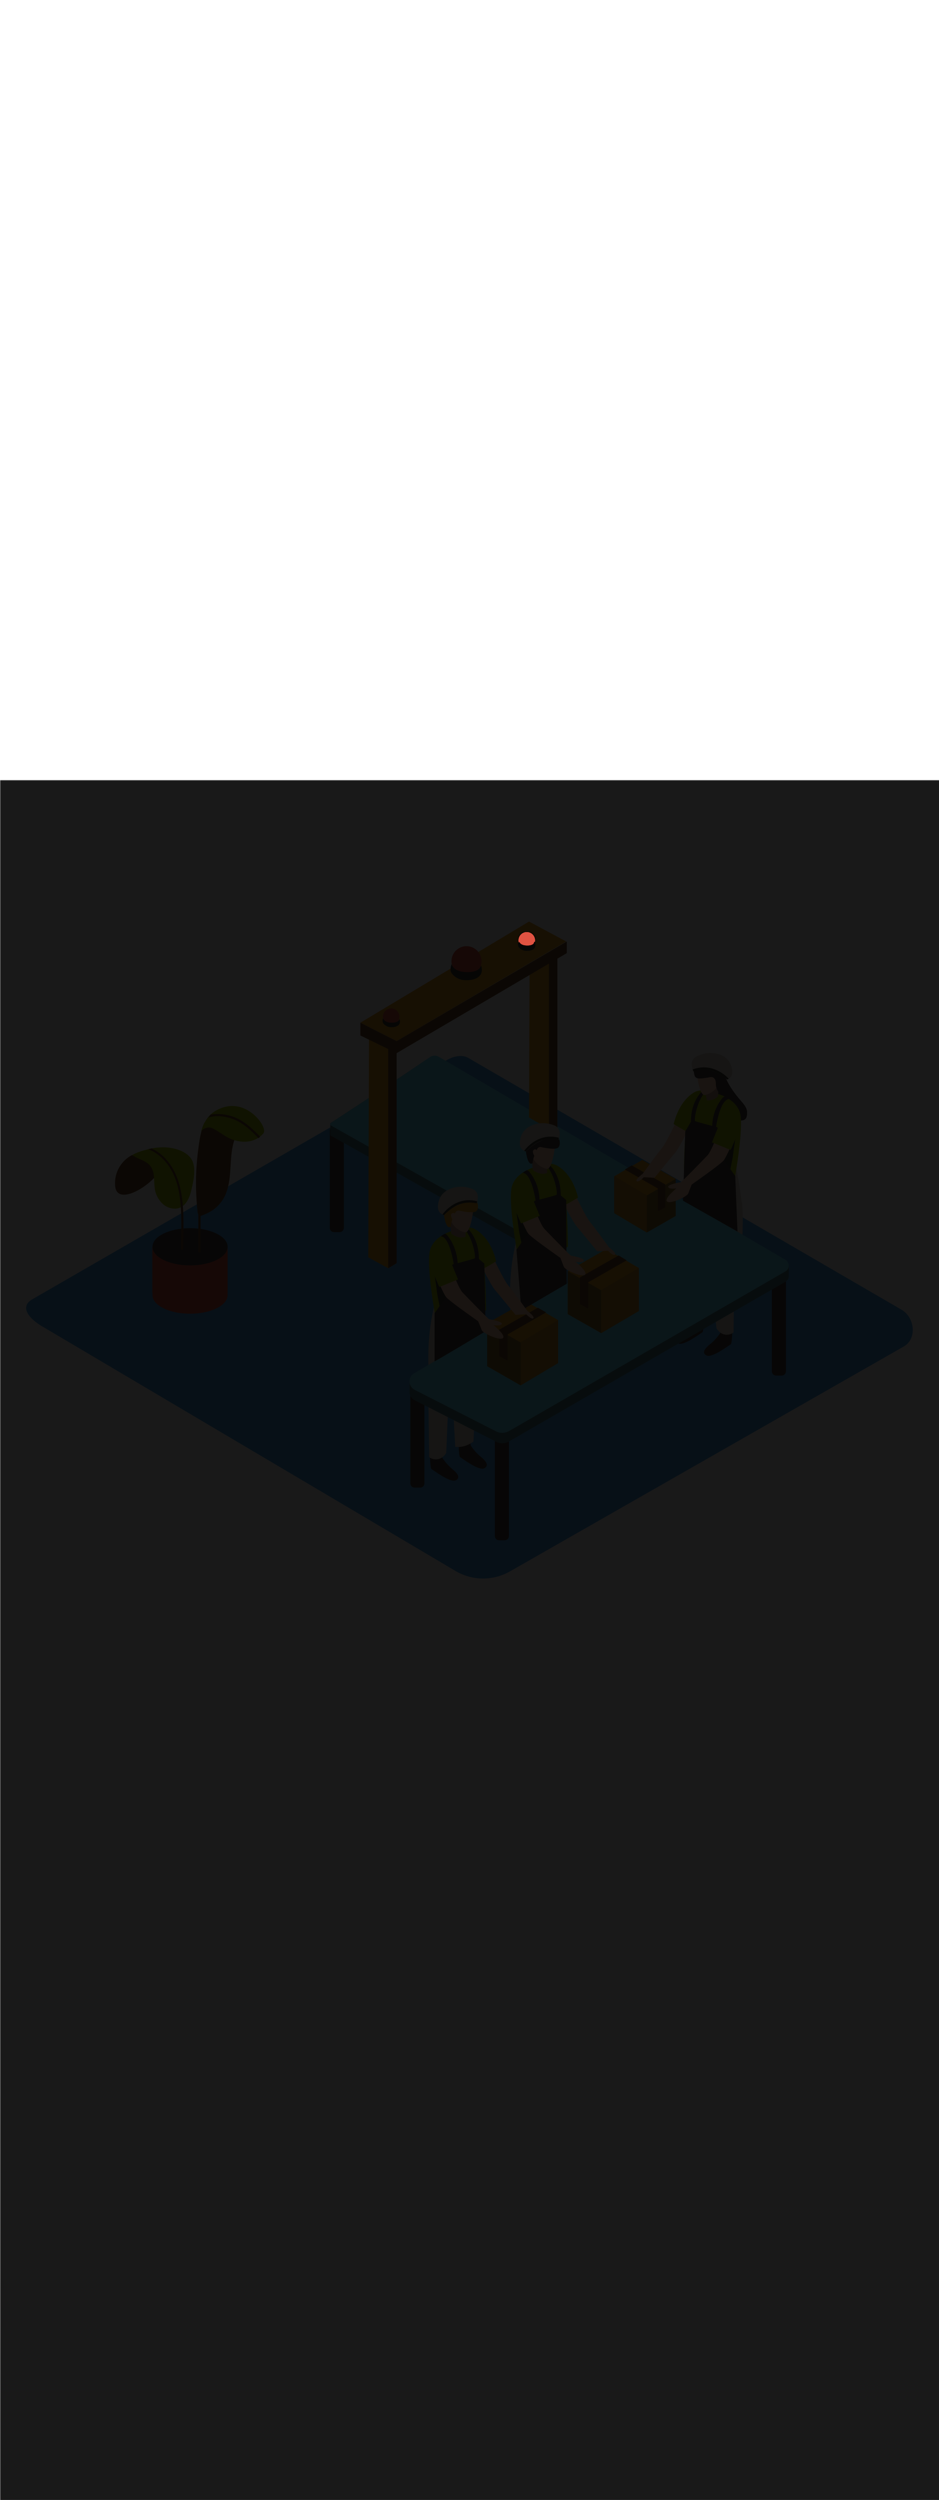 <ns0:svg xmlns:ns0="http://www.w3.org/2000/svg" version="1.1" id="Layer_1" x="0px" y="0px" viewBox="0 0 500 500" style="width: 188px;" xml:space="preserve" data-imageid="factory-worker-58" imageName="Factory Worker" class="illustrations_image"><ns0:defs><ns0:mask id="spotlight-mask"><ns0:rect x="0" y="0" width="100%" height="100%" fill="white" opacity="0.9" /><ns0:style type="text/css" fill="black" /><ns0:style type="text/css" style="" fill="black" /><ns0:path class="st8_factory-worker-58" cx="280.5" cy="85.3" r="4.4" id="element_156" d="M 284.879 84.869 L 284.815 84.442 L 284.711 84.023 L 284.565 83.616 L 284.38 83.226 L 284.158 82.855 L 283.901 82.509 L 283.611 82.189 L 283.291 81.899 L 282.945 81.642 L 282.574 81.42 L 282.184 81.235 L 281.777 81.089 L 281.358 80.985 L 280.931 80.921 L 280.5 80.9 L 280.069 80.921 L 279.642 80.985 L 279.223 81.089 L 278.816 81.235 L 278.426 81.42 L 278.055 81.642 L 277.709 81.899 L 277.389 82.189 L 277.099 82.509 L 276.842 82.855 L 276.62 83.226 L 276.435 83.616 L 276.289 84.023 L 276.185 84.442 L 276.121 84.869 L 276.1 85.3 L 276.121 85.731 L 276.185 86.158 L 276.261 86.465 L 276.586 86.013 L 276.585 86.007 L 276.591 86.006 L 276.591 86.007 L 276.592 86.011 L 276.592 86.012 L 276.593 86.016 L 276.595 86.021 L 276.596 86.028 L 276.598 86.035 L 276.6 86.043 L 276.603 86.053 L 276.606 86.063 L 276.61 86.075 L 276.614 86.087 L 276.618 86.1 L 276.623 86.114 L 276.629 86.129 L 276.634 86.145 L 276.641 86.162 L 276.648 86.18 L 276.655 86.198 L 276.664 86.217 L 276.672 86.237 L 276.682 86.257 L 276.692 86.278 L 276.702 86.3 L 276.713 86.322 L 276.725 86.345 L 276.738 86.368 L 276.751 86.392 L 276.765 86.417 L 276.78 86.442 L 276.796 86.468 L 276.812 86.493 L 276.829 86.52 L 276.847 86.547 L 276.866 86.574 L 276.886 86.601 L 276.907 86.629 L 276.928 86.657 L 276.95 86.685 L 276.974 86.714 L 276.998 86.743 L 277.023 86.772 L 277.05 86.801 L 277.077 86.831 L 277.105 86.861 L 277.135 86.89 L 277.165 86.92 L 277.197 86.95 L 277.23 86.98 L 277.263 87.01 L 277.299 87.04 L 277.335 87.07 L 277.372 87.1 L 277.411 87.13 L 277.451 87.16 L 277.493 87.19 L 277.535 87.22 L 277.579 87.249 L 277.625 87.279 L 277.672 87.308 L 277.72 87.337 L 277.77 87.366 L 277.821 87.394 L 277.874 87.423 L 277.928 87.45 L 277.984 87.478 L 278.041 87.505 L 278.1 87.532 L 278.161 87.558 L 278.223 87.584 L 278.287 87.61 L 278.353 87.634 L 278.421 87.659 L 278.49 87.683 L 278.561 87.706 L 278.634 87.728 L 278.709 87.75 L 278.786 87.771 L 278.864 87.792 L 278.945 87.812 L 279.027 87.831 L 279.112 87.849 L 279.198 87.866 L 279.286 87.882 L 279.377 87.898 L 279.469 87.913 L 279.564 87.926 L 279.661 87.939 L 279.759 87.95 L 279.86 87.961 L 279.964 87.97 L 280.069 87.979 L 280.176 87.986 L 280.286 87.992 L 280.398 87.997 L 280.512 88 L 280.633 88.002 L 280.751 88.003 L 280.867 88.003 L 280.98 88.002 L 281.091 87.999 L 281.199 87.995 L 281.305 87.99 L 281.408 87.984 L 281.509 87.977 L 281.607 87.969 L 281.704 87.96 L 281.797 87.95 L 281.889 87.939 L 281.978 87.927 L 282.065 87.915 L 282.149 87.901 L 282.232 87.887 L 282.312 87.872 L 282.39 87.856 L 282.466 87.839 L 282.54 87.822 L 282.611 87.804 L 282.681 87.785 L 282.749 87.766 L 282.814 87.746 L 282.878 87.726 L 282.94 87.705 L 282.999 87.684 L 283.057 87.663 L 283.113 87.641 L 283.167 87.618 L 283.22 87.596 L 283.271 87.573 L 283.32 87.549 L 283.367 87.526 L 283.412 87.502 L 283.456 87.478 L 283.499 87.454 L 283.54 87.429 L 283.579 87.405 L 283.617 87.381 L 283.653 87.356 L 283.688 87.331 L 283.722 87.307 L 283.754 87.282 L 283.785 87.257 L 283.815 87.233 L 283.844 87.208 L 283.871 87.184 L 283.897 87.16 L 283.922 87.135 L 283.946 87.111 L 283.969 87.087 L 283.99 87.064 L 284.011 87.04 L 284.031 87.017 L 284.05 86.994 L 284.068 86.971 L 284.085 86.948 L 284.101 86.926 L 284.116 86.904 L 284.131 86.882 L 284.144 86.86 L 284.157 86.839 L 284.17 86.819 L 284.181 86.798 L 284.192 86.778 L 284.202 86.759 L 284.212 86.74 L 284.221 86.721 L 284.229 86.703 L 284.237 86.685 L 284.244 86.668 L 284.25 86.651 L 284.257 86.635 L 284.262 86.62 L 284.267 86.605 L 284.272 86.59 L 284.276 86.577 L 284.28 86.564 L 284.283 86.551 L 284.287 86.54 L 284.289 86.529 L 284.292 86.519 L 284.294 86.51 L 284.295 86.501 L 284.297 86.493 L 284.298 86.487 L 284.299 86.481 L 284.3 86.476 L 284.3 86.472 L 284.301 86.468 L 284.301 86.466 L 284.301 86.466 L 284.301 86.463 L 284.302 86.463 L 284.307 86.418 L 284.318 86.368 L 284.334 86.318 L 284.355 86.271 L 284.381 86.227 L 284.412 86.185 L 284.446 86.146 L 284.483 86.114 L 284.522 86.085 L 284.564 86.059 L 284.608 86.038 L 284.654 86.022 L 284.701 86.01 L 284.75 86.003 L 284.798 86 L 284.839 86.002 L 284.879 85.731 L 284.9 85.3 L 284.879 84.869 Z" fill="black" /><ns0:path class="st8_factory-worker-58" cx="280.5" cy="85.3" r="4.4" id="element_156" d="M 284.879 84.869 L 284.815 84.442 L 284.711 84.023 L 284.565 83.616 L 284.38 83.226 L 284.158 82.855 L 283.901 82.509 L 283.611 82.189 L 283.291 81.899 L 282.945 81.642 L 282.574 81.42 L 282.184 81.235 L 281.777 81.089 L 281.358 80.985 L 280.931 80.921 L 280.5 80.9 L 280.069 80.921 L 279.642 80.985 L 279.223 81.089 L 278.816 81.235 L 278.426 81.42 L 278.055 81.642 L 277.709 81.899 L 277.389 82.189 L 277.099 82.509 L 276.842 82.855 L 276.62 83.226 L 276.435 83.616 L 276.289 84.023 L 276.185 84.442 L 276.121 84.869 L 276.1 85.3 L 276.121 85.731 L 276.185 86.158 L 276.261 86.465 L 276.586 86.013 L 276.585 86.007 L 276.591 86.006 L 276.591 86.007 L 276.592 86.011 L 276.592 86.012 L 276.593 86.016 L 276.595 86.021 L 276.596 86.028 L 276.598 86.035 L 276.6 86.043 L 276.603 86.053 L 276.606 86.063 L 276.61 86.075 L 276.614 86.087 L 276.618 86.1 L 276.623 86.114 L 276.629 86.129 L 276.634 86.145 L 276.641 86.162 L 276.648 86.18 L 276.655 86.198 L 276.664 86.217 L 276.672 86.237 L 276.682 86.257 L 276.692 86.278 L 276.702 86.3 L 276.713 86.322 L 276.725 86.345 L 276.738 86.368 L 276.751 86.392 L 276.765 86.417 L 276.78 86.442 L 276.796 86.468 L 276.812 86.493 L 276.829 86.52 L 276.847 86.547 L 276.866 86.574 L 276.886 86.601 L 276.907 86.629 L 276.928 86.657 L 276.95 86.685 L 276.974 86.714 L 276.998 86.743 L 277.023 86.772 L 277.05 86.801 L 277.077 86.831 L 277.105 86.861 L 277.135 86.89 L 277.165 86.92 L 277.197 86.95 L 277.23 86.98 L 277.263 87.01 L 277.299 87.04 L 277.335 87.07 L 277.372 87.1 L 277.411 87.13 L 277.451 87.16 L 277.493 87.19 L 277.535 87.22 L 277.579 87.249 L 277.625 87.279 L 277.672 87.308 L 277.72 87.337 L 277.77 87.366 L 277.821 87.394 L 277.874 87.423 L 277.928 87.45 L 277.984 87.478 L 278.041 87.505 L 278.1 87.532 L 278.161 87.558 L 278.223 87.584 L 278.287 87.61 L 278.353 87.634 L 278.421 87.659 L 278.49 87.683 L 278.561 87.706 L 278.634 87.728 L 278.709 87.75 L 278.786 87.771 L 278.864 87.792 L 278.945 87.812 L 279.027 87.831 L 279.112 87.849 L 279.198 87.866 L 279.286 87.882 L 279.377 87.898 L 279.469 87.913 L 279.564 87.926 L 279.661 87.939 L 279.759 87.95 L 279.86 87.961 L 279.964 87.97 L 280.069 87.979 L 280.176 87.986 L 280.286 87.992 L 280.398 87.997 L 280.512 88 L 280.633 88.002 L 280.751 88.003 L 280.867 88.003 L 280.98 88.002 L 281.091 87.999 L 281.199 87.995 L 281.305 87.99 L 281.408 87.984 L 281.509 87.977 L 281.607 87.969 L 281.704 87.96 L 281.797 87.95 L 281.889 87.939 L 281.978 87.927 L 282.065 87.915 L 282.149 87.901 L 282.232 87.887 L 282.312 87.872 L 282.39 87.856 L 282.466 87.839 L 282.54 87.822 L 282.611 87.804 L 282.681 87.785 L 282.749 87.766 L 282.814 87.746 L 282.878 87.726 L 282.94 87.705 L 282.999 87.684 L 283.057 87.663 L 283.113 87.641 L 283.167 87.618 L 283.22 87.596 L 283.271 87.573 L 283.32 87.549 L 283.367 87.526 L 283.412 87.502 L 283.456 87.478 L 283.499 87.454 L 283.54 87.429 L 283.579 87.405 L 283.617 87.381 L 283.653 87.356 L 283.688 87.331 L 283.722 87.307 L 283.754 87.282 L 283.785 87.257 L 283.815 87.233 L 283.844 87.208 L 283.871 87.184 L 283.897 87.16 L 283.922 87.135 L 283.946 87.111 L 283.969 87.087 L 283.99 87.064 L 284.011 87.04 L 284.031 87.017 L 284.05 86.994 L 284.068 86.971 L 284.085 86.948 L 284.101 86.926 L 284.116 86.904 L 284.131 86.882 L 284.144 86.86 L 284.157 86.839 L 284.17 86.819 L 284.181 86.798 L 284.192 86.778 L 284.202 86.759 L 284.212 86.74 L 284.221 86.721 L 284.229 86.703 L 284.237 86.685 L 284.244 86.668 L 284.25 86.651 L 284.257 86.635 L 284.262 86.62 L 284.267 86.605 L 284.272 86.59 L 284.276 86.577 L 284.28 86.564 L 284.283 86.551 L 284.287 86.54 L 284.289 86.529 L 284.292 86.519 L 284.294 86.51 L 284.295 86.501 L 284.297 86.493 L 284.298 86.487 L 284.299 86.481 L 284.3 86.476 L 284.3 86.472 L 284.301 86.468 L 284.301 86.466 L 284.301 86.466 L 284.301 86.463 L 284.302 86.463 L 284.307 86.418 L 284.318 86.368 L 284.334 86.318 L 284.355 86.271 L 284.381 86.227 L 284.412 86.185 L 284.446 86.146 L 284.483 86.114 L 284.522 86.085 L 284.564 86.059 L 284.608 86.038 L 284.654 86.022 L 284.701 86.01 L 284.75 86.003 L 284.798 86 L 284.839 86.002 L 284.879 85.731 L 284.9 85.3 L 284.879 84.869 Z" style="" fill="black" /></ns0:mask></ns0:defs><ns0:style type="text/css">
	.st0_factory-worker-58{fill:#4AA4E8;}
	.st1_factory-worker-58{fill:#473E39;}
	.st2_factory-worker-58{fill:#E0D6CD;}
	.st3_factory-worker-58{opacity:0.63;fill:url(#SVGID_1_);enable-background:new    ;}
	.st4_factory-worker-58{fill:#68E1FD;}
	.st5_factory-worker-58{opacity:0.61;fill:#3A3935;enable-background:new    ;}
	.st6_factory-worker-58{fill:#EDA421;}
	.st7_factory-worker-58{fill:#754C24;}
	.st8_factory-worker-58{fill:#E05342;}
	.st9_factory-worker-58{fill:#3A3935;}
	.st10_factory-worker-58{opacity:0.63;fill:url(#SVGID_00000002357216511214276740000009219274794042331277_);enable-background:new    ;}
	.st11_factory-worker-58{opacity:0.5;fill:#3A3935;enable-background:new    ;}
	.st12_factory-worker-58{opacity:0.2;fill:#3A3935;enable-background:new    ;}
	.st13_factory-worker-58{opacity:0.63;fill:url(#SVGID_00000062879558210823061030000003876816625058579846_);enable-background:new    ;}
	.st14_factory-worker-58{opacity:0.63;fill:url(#SVGID_00000107563316759563581290000009093506711244094644_);enable-background:new    ;}
	.st15_factory-worker-58{fill:#FFC8A9;}
	.st16_factory-worker-58{fill:#A2C609;}
	.st17_factory-worker-58{opacity:0.3;fill:#3A3935;enable-background:new    ;}
	.st18_factory-worker-58{opacity:0.63;fill:url(#SVGID_00000084514778806881865860000017573732512895611789_);enable-background:new    ;}
</ns0:style>
<ns0:path id="field_factory-worker-58" class="st0_factory-worker-58" d="M243,421L23.1,291c-7-3.9-13-10.4-6.2-14.6l220.7-127.2c3.3-2.1,8.3-3.4,11.7-1.4l230.8,134&#10;&#09;c7,4.1,8.3,15.4,1.2,19.5L272,420.7C263.1,426,252,426.1,243,421z" />
<ns0:g id="factory-workers_factory-worker-58">
	<ns0:path class="st1_factory-worker-58" d="M367.8,275.6c0,0,1.1,11,0.5,12.2c-1.4,2.3-3.2,4.3-5.3,5.9c-2.1,1.7-4.9,4.5-1.9,6s12-5.5,12.9-5.9&#10;&#09;&#09;s1-12.4,1-12.4" />
	<ns0:path class="st1_factory-worker-58" d="M383,282c0,0,1.1,11,0.5,12.2c-1.5,2.2-3.3,4.3-5.4,5.9c-2.1,1.7-4.9,4.5-1.9,6s12-5.5,12.9-5.9s1-12.4,1-12.4&#10;&#09;&#09;" />
	<ns0:path class="st2_factory-worker-58" d="M390.9,234.7c0.2,5,0.2,10.1-0.1,15.4c0,0.4,0.1,0.8,0.4,1.1c-0.3,17.3-0.6,42.1-0.6,42.5c0,0.6-5.4,3.7-9.1-2&#10;&#09;&#09;l-4.4-41.5l-0.4,38.2c0,0-6,3.5-9.6-2.8l-2.7-57.9L390.9,234.7z" />
	<ns0:path class="st1_factory-worker-58" d="M371.8,267.1c0,0,1.1,11,0.5,12.2c-1.5,2.3-3.3,4.3-5.3,6c-2.1,1.7-4.9,4.5-1.9,6s12-5.5,12.9-5.9&#10;&#09;&#09;s1-12.4,1-12.4" />
	<ns0:path class="st2_factory-worker-58" d="M380.7,278l2.5-46.6l1.8,43.8c2.2-1.5,4.4-2.9,6.5-4.5c1.1-5.9,2.3-11.8,3.4-17.7c0.3-9.4,1.1-18.9,0.2-28.3&#10;&#09;&#09;l-26.9-5.4l2.7,57.9c2,1.5,4.3,2.5,6.8,2.8C378.7,279.3,379.7,278.7,380.7,278z" />
	<ns0:path class="st1_factory-worker-58" d="M295.1,305.9c0,0-1.1,11-0.5,12.2c1.5,2.2,3.3,4.2,5.3,5.9c2.1,1.7,4.9,4.5,1.9,6s-12-5.5-12.9-5.9&#10;&#09;&#09;s-1-12.3-1-12.3" />
	<ns0:path class="st1_factory-worker-58" d="M280,312.2c0,0-1.1,11-0.5,12.2c1.5,2.3,3.3,4.3,5.3,6c2.1,1.7,4.9,4.5,1.9,6s-12-5.5-12.9-5.9s-1-12.3-1-12.3&#10;&#09;&#09;" />
	<ns0:path class="st2_factory-worker-58" d="M271.7,267.6c-0.2,5,0.2,7.5,0.5,12.8c0,0.4-0.1,0.8-0.4,1.1c0.3,17.3,0.6,42.1,0.6,42.5c0,0.6,5.4,3.7,9.1-2&#10;&#09;&#09;l2.2-51.8l2.6,48.5c3.5,0.4,6.9-0.7,9.7-2.8l2.7-57.9L271.7,267.6z" />
	
		<ns0:linearGradient id="SVGID_1_-factory-worker-58" gradientUnits="userSpaceOnUse" x1="227.899" y1="97.151" x2="407.789" y2="216.521" gradientTransform="matrix(1 0 0 -1 0 502)">
		<ns0:stop offset="0" style="stop-color:#4AA4E8;stop-opacity:0" />
		<ns0:stop offset="0.99" style="stop-color:#754C24" />
	</ns0:linearGradient>
	<ns0:polyline class="st3_factory-worker-58" points="219.4,375.8 268.5,404.5 417.4,313.8 368.6,286.5 &#09;" />
	<ns0:path class="st1_factory-worker-58" d="M251.2,341.9c0,0-1.1,11-0.5,12.2c1.5,2.2,3.3,4.3,5.3,5.9c2.1,1.7,4.9,4.5,1.9,6.1s-12-5.5-12.9-5.9&#10;&#09;&#09;s-0.9-12.3-0.9-12.3" />
	<ns0:path class="st1_factory-worker-58" d="M236,348.3c0,0-1.1,11-0.5,12.2c1.5,2.3,3.3,4.3,5.3,6c2.1,1.7,4.9,4.5,1.9,6s-12-5.5-12.9-5.9s-1-12.3-1-12.3&#10;&#09;&#09;" />
	<ns0:path class="st2_factory-worker-58" d="M228.2,301c-0.2,5-0.2,10.1,0.1,15.4c0,0.4-0.1,0.8-0.4,1.1c0.3,17.3,0.6,42.1,0.6,42.5c0,0.6,5.4,3.7,9.1-2&#10;&#09;&#09;l2.2-51.8l2.6,48.5c3.5,0.4,6.9-0.7,9.7-2.8l2.7-57.9L228.2,301z" />
	<ns0:path class="st1_factory-worker-58" d="M177.9,184.2h2.9c1.3,0,2.3,1,2.3,2.3v51.7c0,1.3-1,2.3-2.3,2.3h-2.9c-1.3,0-2.3-1-2.3-2.3v-51.7&#10;&#09;&#09;C175.6,185.2,176.6,184.2,177.9,184.2z" />
	<ns0:path class="st1_factory-worker-58" d="M220.8,320.1h2.9c1.3,0,2.3,1,2.3,2.3v51.7c0,1.3-1,2.3-2.3,2.3h-2.9c-1.3,0-2.3-1-2.3-2.3v-51.7&#10;&#09;&#09;C218.4,321.2,219.5,320.1,220.8,320.1z" />
	<ns0:path class="st1_factory-worker-58" d="M265.8,344.9h2.9c1.3,0,2.3,1,2.3,2.3v54.9c0,1.3-1,2.3-2.3,2.3h-2.9c-1.3,0-2.3-1-2.3-2.3v-54.9&#10;&#09;&#09;C263.5,346,264.5,344.9,265.8,344.9z" />
	<ns0:path class="st1_factory-worker-58" d="M413.3,257.3h2.9c1.3,0,2.3,1,2.3,2.3v54.9c0,1.3-1,2.3-2.3,2.3h-2.9c-1.3,0-2.3-1-2.3-2.3v-54.9&#10;&#09;&#09;C411,258.3,412,257.3,413.3,257.3z" />
	<ns0:polygon class="st4_factory-worker-58 targetColor" points="420,258.2 420,263.6 417.4,265.6 416.4,259.5 &#09;" style="fill: rgb(104, 225, 253);" />
	<ns0:polygon class="st5_factory-worker-58" points="420,258.2 420,263.6 417.4,265.6 416.4,259.5 &#09;" />
	<ns0:path class="st4_factory-worker-58 targetColor" d="M418.2,260.5L227.1,148.7c-16.9,11.5-34.1,22.7-51.2,33.9v6.4l132.4,74.4c1.7,0.9,2.3,3.1,1.3,4.8&#10;&#09;&#09;c-0.3,0.5-0.7,1-1.3,1.3l-87.6,51.4l-2.6-1.5v5.8c0,0.2,0,0.3,0,0.5v0.8h0.1c0.3,1.5,1.3,2.7,2.6,3.4l43.4,22.1&#10;&#09;&#09;c2.2,1.1,4.8,1,6.9-0.2l147.1-84.9c1.7-1,2.3-3.1,1.3-4.8C419.2,261.3,418.8,260.8,418.2,260.5z" style="fill: rgb(104, 225, 253);" />
	<ns0:path class="st5_factory-worker-58" d="M418.2,260.5L227.1,148.7c-16.9,11.5-34.1,22.7-51.2,33.9v6.4l132.4,74.4c1.7,0.9,2.3,3.1,1.3,4.8&#10;&#09;&#09;c-0.3,0.5-0.7,1-1.3,1.3l-87.6,51.4l-2.6-1.5v5.8c0,0.2,0,0.3,0,0.5v0.8h0.1c0.3,1.5,1.3,2.7,2.6,3.4l43.4,22.1&#10;&#09;&#09;c2.2,1.1,4.8,1,6.9-0.2l147.1-84.9c1.7-1,2.3-3.1,1.3-4.8C419.2,261.3,418.8,260.8,418.2,260.5z" />
	<ns0:path class="st4_factory-worker-58 targetColor" d="M418.2,255.2l-184.6-108c-1.4-0.8-3.1-0.8-4.5,0.1c-17.6,12-35.4,23.7-53.2,35.3v1L308.3,258&#10;&#09;&#09;c1.7,0.9,2.3,3.1,1.3,4.8c-0.3,0.5-0.7,1-1.3,1.3l-87.8,51.5c-2.4,1.4-3.2,4.4-1.8,6.8c0.5,0.8,1.2,1.5,2.1,2l43.4,22.1&#10;&#09;&#09;c2.2,1.1,4.8,1,6.9-0.2l147.1-84.9c1.7-1,2.3-3.1,1.3-4.8C419.2,256,418.8,255.5,418.2,255.2z" style="fill: rgb(104, 225, 253);" />
	<ns0:path class="st6_factory-worker-58" d="M296.8,188.1V93.5L282,97.9l-0.3,81.6C286.7,182.5,291.8,185.1,296.8,188.1z" />
	<ns0:path class="st7_factory-worker-58" d="M296.8,188.1V93.5l-4.5,1.3v90.7C293.8,186.3,295.3,187.2,296.8,188.1z" />
	<ns0:polygon class="st6_factory-worker-58" points="191.9,129.1 211.2,138.9 301.5,85.9 281.7,75.3 &#09;" />
	<ns0:polygon class="st7_factory-worker-58" points="211.2,145.3 301.8,92.1 301.8,85.9 211.2,138.9 &#09;" />
	<ns0:polygon class="st6_factory-worker-58" points="196.5,134.7 196.1,253.9 206.7,259.7 211.2,257 211.2,138.9 &#09;" />
	<ns0:polygon class="st7_factory-worker-58" points="206.7,259.7 206.7,138.9 211.2,141.3 211.2,257 &#09;" />
	<ns0:circle class="st8_factory-worker-58" cx="208.3" cy="125.9" r="4.4" />
	<ns0:path class="st9_factory-worker-58" d="M204,126.7c0,0,0.4,2.3,4.4,2.4c4.2,0.1,4.3-2,4.3-2c0.3,0.7,0.3,1.4,0.2,2.1c-0.3,1.1-1.5,2.3-4.4,2.3&#10;&#09;&#09;c-1.7,0.1-3.3-0.7-4.4-2C203.6,128.6,203.6,127.6,204,126.7z" />
	<ns0:circle class="st8_factory-worker-58" cx="248.4" cy="96.4" r="8" />
	<ns0:path class="st9_factory-worker-58" d="M240.5,97.9c0,0.1,0.7,4.1,7.9,4.3c7.5,0.2,7.7-3.6,7.7-3.6c0.5,1.2,0.6,2.5,0.3,3.8c-0.5,1.9-2.7,4.1-8,4.1&#10;&#09;&#09;c-3.1,0.1-6-1.2-7.9-3.7C239.2,100.8,240.5,97.9,240.5,97.9z" />
	<ns0:polygon class="st7_factory-worker-58" points="191.9,129.1 191.9,135.9 211.2,145.3 211.2,138.9 &#09;" />
	<ns0:circle class="st8_factory-worker-58" cx="280.5" cy="85.3" r="4.4" />
	<ns0:path class="st9_factory-worker-58" d="M276.1,86.1c0,0,0.4,2.3,4.4,2.4c4.2,0.1,4.3-2,4.3-2c0.3,0.7,0.3,1.4,0.2,2.1c-0.3,1.1-1.5,2.3-4.4,2.3&#10;&#09;&#09;c-1.7,0.1-3.3-0.7-4.4-2C275.7,88,275.7,87,276.1,86.1z" />
	
		<ns0:linearGradient id="SVGID_00000124131632111508491960000006013261234445777280_-factory-worker-58" gradientUnits="userSpaceOnUse" x1="365.742" y1="249.598" x2="350.792" y2="271.348" gradientTransform="matrix(1 0 0 -1 0 502)">
		<ns0:stop offset="0" style="stop-color:#4AA4E8;stop-opacity:0" />
		<ns0:stop offset="0.99" style="stop-color:#754C24" />
	</ns0:linearGradient>
	<ns0:path style="opacity:0.63;fill:url(#SVGID_00000124131632111508491960000006013261234445777280_);enable-background:new    ;" d="&#10;&#09;&#09;M356.6,227l-18.1,10.6l15.7,9.2l18.1-9.7C367.1,233.6,361.9,230.3,356.6,227z" />
	<ns0:polyline class="st6_factory-worker-58" points="359.8,212.2 359.8,231.9 344.4,240.7 327.1,230.4 327.1,210.8 &#09;" />
	<ns0:polyline class="st11_factory-worker-58" points="359.8,212.2 359.8,231.9 344.4,240.7 327.1,230.4 327.1,210.8 &#09;" />
	<ns0:polygon class="st6_factory-worker-58" points="359.8,212.2 342,202.1 327.1,210.8 344.4,221 &#09;" />
	<ns0:polygon class="st6_factory-worker-58" points="344.4,221 344.4,240.7 327.1,230.4 327.1,210.8 &#09;" />
	<ns0:polygon class="st12_factory-worker-58" points="344.4,221 344.4,240.7 327.1,230.4 327.1,210.8 &#09;" />
	<ns0:polygon class="st7_factory-worker-58" points="354.2,215.1 336.4,205 332.7,207.2 350.3,217.3 350.3,229.4 354.2,227.4 &#09;" />
	
		<ns0:linearGradient id="SVGID_00000163752388722065511110000010695988412360062125_-factory-worker-58" gradientUnits="userSpaceOnUse" x1="301.172" y1="167.238" x2="283.282" y2="193.279" gradientTransform="matrix(1 0 0 -1 0 502)">
		<ns0:stop offset="0" style="stop-color:#4AA4E8;stop-opacity:0" />
		<ns0:stop offset="0.99" style="stop-color:#754C24" />
	</ns0:linearGradient>
	<ns0:path style="opacity:0.63;fill:url(#SVGID_00000163752388722065511110000010695988412360062125_);enable-background:new    ;" d="&#10;&#09;&#09;M290.2,304.3L268.5,317l18.8,11l21.7-11.6C302.7,312.3,296.5,308.3,290.2,304.3z" />
	<ns0:polyline class="st6_factory-worker-58" points="259.4,289 259.4,311.8 277.2,322 297.2,310.1 297.2,287.3 &#09;" />
	<ns0:polyline class="st11_factory-worker-58" points="259.4,289 259.4,311.8 277.2,322 297.2,310.1 297.2,287.3 &#09;" />
	<ns0:polygon class="st6_factory-worker-58" points="259.4,289 280,277.3 297.2,287.3 277.2,299.2 &#09;" />
	<ns0:polygon class="st6_factory-worker-58" points="277.2,299.2 277.2,322 297.2,310.1 297.2,287.3 &#09;" />
	<ns0:polygon class="st12_factory-worker-58" points="277.2,299.2 277.2,322 297.2,310.1 297.2,287.3 &#09;" />
	<ns0:polygon class="st7_factory-worker-58" points="265.8,292.4 286.4,280.7 290.8,283.2 270.3,294.9 270.3,308.9 265.8,306.5 &#09;" />
	
		<ns0:linearGradient id="SVGID_00000065755235189220674860000009540863709748096169_-factory-worker-58" gradientUnits="userSpaceOnUse" x1="344.073" y1="194.965" x2="326.183" y2="220.995" gradientTransform="matrix(1 0 0 -1 0 502)">
		<ns0:stop offset="0" style="stop-color:#4AA4E8;stop-opacity:0" />
		<ns0:stop offset="0.99" style="stop-color:#754C24" />
	</ns0:linearGradient>
	<ns0:path style="opacity:0.63;fill:url(#SVGID_00000065755235189220674860000009540863709748096169_);enable-background:new    ;" d="&#10;&#09;&#09;M333.1,276.6l-21.7,12.7l18.8,11l21.6-11.6C345.6,284.6,339.4,280.5,333.1,276.6z" />
	<ns0:polyline class="st6_factory-worker-58" points="302.3,261.3 302.3,284.1 320.1,294.2 340.2,282.4 340.2,259.6 &#09;" />
	<ns0:polyline class="st11_factory-worker-58" points="302.3,261.3 302.3,284.1 320.1,294.2 340.2,282.4 340.2,259.6 &#09;" />
	<ns0:polygon class="st6_factory-worker-58" points="302.3,261.3 322.9,249.5 340.2,259.6 320.1,271.4 &#09;" />
	<ns0:polygon class="st6_factory-worker-58" points="320.1,271.4 320.1,294.2 340.2,282.4 340.2,259.6 &#09;" />
	<ns0:polygon class="st12_factory-worker-58" points="320.1,271.4 320.1,294.2 340.2,282.4 340.2,259.6 &#09;" />
	<ns0:polygon class="st7_factory-worker-58" points="308.8,264.6 329.4,252.9 333.7,255.5 313.2,267.2 313.2,281.2 308.8,278.8 &#09;" />
	<ns0:path class="st15_factory-worker-58" d="M306.3,220.6c0,0,5.7,11.9,7.8,14.4s10.2,13.6,10.2,13.6s4.1,3,3.2,3.9s-3.8-2.1-3.8-2.1l-5.7,0.3&#10;&#09;&#09;c0,0-8.9-10.9-10.9-13.2s-7.4-13-7.4-13" />
	<ns0:path class="st2_factory-worker-58" d="M274.7,245.7c0,0.1,0,0.2,0,0.3c-1.7,7.1-2.7,14.3-3,21.6c9.5,3.6,20.9-1.1,28.6-8.8L274.7,245.7z" />
	<ns0:path class="st16_factory-worker-58" d="M284.9,205.9c0,0-10,2.4-12.3,10.2s3,36.3,3,36.3s16.1,6.1,26.8-4.3c0,0,0-39.9-6-43.1&#10;&#09;&#09;C291.9,202.6,284.9,205.9,284.9,205.9z" />
	<ns0:path class="st16_factory-worker-58" d="M295.7,204.7c0,0,8.5,2.9,12.1,17.4c0,0-5.9,3.7-8.1,4.5" />
	<ns0:path class="st1_factory-worker-58" d="M301.5,223.4l-2.9-2.4c0-13.1-7.9-17.9-7.9-17.9l-0.8,0.7c5.9,5.9,7,16.4,6.5,16.8s-9.1,2.6-9.1,2.6&#10;&#09;&#09;c-0.1-1.7-0.3-3.4-0.7-5.1c-0.3-1.4-0.8-2.8-1.4-4.2c-0.5-1.1-1-2.2-1.7-3.2c-0.5-0.8-1-1.5-1.6-2.2c-0.2-0.4-0.6-0.6-1-0.8&#10;&#09;&#09;c-0.2-0.1-0.3-0.1-0.5-0.1c-0.7,0.4-1.4,0.8-2.1,1.3c4.9,0.4,6.9,14.8,6.9,14.8s-2.5,0.2-1.6,7.1s-8.6,19-8.6,19l2.6,32.3&#10;&#09;&#09;l24.1-14.1L301.5,223.4z" />
	<ns0:path class="st9_factory-worker-58" d="M281.6,236.6l-7.3-11.9l0.3,3.5c0,0,0.1,0.1,0.1,0.2c0.7,3.6,1.5,10.7,1.7,11.7l1.2,6l4.6-6.6L281.6,236.6z" />
	<ns0:path class="st15_factory-worker-58" d="M284.9,228.4c0,0,2.9,8.2,5.1,10.5s13.6,14,14,14.1s7.2,1.2,6.9,2.6s-4.4,0.7-4.4,0.7s6.4,5.1,5.1,6.8&#10;&#09;&#09;s-10.7-2.3-11.4-4.2s-1.8-4.7-1.8-4.7s-15.5-10.8-17.1-12.9s-5.4-11.3-5.4-11.3S279.7,225.8,284.9,228.4z" />
	<ns0:path class="st16_factory-worker-58" d="M273.1,225.6c0,0,4.1,10,4.3,10.2s9-3.7,10-3.9l-4.6-11.3" />
	<ns0:path class="st15_factory-worker-58" d="M287.3,209.2c1.3,0.4,2.7,0.3,4-0.1v-6.7l-8.1-1.2l0.5,6.2C284.8,208.3,286,208.9,287.3,209.2z" />
	<ns0:path class="st17_factory-worker-58" d="M287.3,209.2c1.3,0.4,2.7,0.3,4-0.1v-6.7l-8.1-1.2l0.5,6.2C284.8,208.3,286,208.9,287.3,209.2z" />
	<ns0:path class="st15_factory-worker-58" d="M295.6,192.9c0.3,0.3-1.3,14.1-4.3,13.9s-8.4-4-8.4-9.4S291.9,188.2,295.6,192.9z" />
	<ns0:path class="st1_factory-worker-58" d="M291.1,186.7c-7.9-0.9-11.4,4.4-11.3,8s1.1,9.3,3,9.4c0.3,0,0.5-0.1,0.8-0.2c0.1-1.4,0.4-2.7,0.9-4&#10;&#09;&#09;c-0.5-0.9-1.3-2.5-0.2-3.2c0.4-0.4,1.1-0.3,1.4,0.1c0.1,0.1,0.1,0.1,0.1,0.2c0.1-1,1-1.8,2-1.8c0,0,7.2,1.7,9.2,0.5&#10;&#09;&#09;S298.9,187.6,291.1,186.7z" />
	<ns0:path class="st2_factory-worker-58" d="M287.8,182.6c-4.8,0.4-9.4,2.9-10.6,7.7s0.4,6.6,2.9,7.3c0,0,7.8-8.9,17.1-6.3c0.7,0.2,0.8-2.6,0.8-3&#10;&#09;&#09;c0.2-1.9-0.9-3.8-2.7-4.5C292.9,182.8,290.3,182.4,287.8,182.6z" />
	<ns0:path class="st9_factory-worker-58" d="M280,197.6l-0.9-0.3c0,0,6.8-10.1,18.5-7l-0.3,1.1c-3.3-0.8-6.8-0.5-10,0.8C284.6,193.5,282.1,195.3,280,197.6&#10;&#09;&#09;z" />
	<ns0:path class="st15_factory-worker-58" d="M262.8,254.4c0,0,5.6,11.9,7.8,14.4s10.2,13.6,10.2,13.6s4.1,3,3.2,3.9s-3.8-2.1-3.8-2.1l-5.7,0.3&#10;&#09;&#09;c0,0-8.9-10.9-10.9-13.2s-7.4-13-7.4-13" />
	<ns0:path class="st2_factory-worker-58" d="M231.2,279.5c0,0.1,0,0.2,0,0.3c-1.7,7.1-2.7,14.3-3,21.6c9.5,3.6,20.9-1.1,28.6-8.8L231.2,279.5z" />
	<ns0:path class="st16_factory-worker-58" d="M241.3,239.7c0,0-10,2.4-12.3,10.3s3,36.3,3,36.3s16.1,6.1,26.8-4.3c0,0,0-39.9-6-43.1&#10;&#09;&#09;C248.4,236.4,241.3,239.7,241.3,239.7z" />
	<ns0:path class="st16_factory-worker-58" d="M252.1,238.6c0,0,8.5,2.9,12.1,17.4c0,0-5.9,3.7-8.1,4.5" />
	<ns0:path class="st1_factory-worker-58" d="M257.9,257.2l-2.9-2.4c0-13.1-7.9-17.9-7.9-17.9l-0.8,0.7c5.9,5.9,7,16.4,6.5,16.8s-9.1,2.6-9.1,2.6&#10;&#09;&#09;c-0.1-1.7-0.3-3.4-0.8-5.1c-0.3-1.4-0.8-2.8-1.4-4.2c-0.5-1.1-1-2.2-1.7-3.2c-0.5-0.8-1-1.5-1.6-2.2c-0.2-0.4-0.6-0.6-0.9-0.8&#10;&#09;&#09;c-0.2-0.1-0.3-0.1-0.5-0.1c-0.7,0.4-1.4,0.8-2.1,1.3c4.9,0.4,6.9,14.8,6.9,14.8s-2.5,0.2-1.6,7.1s-8.6,19-8.6,19v25.6&#10;&#09;&#09;c-0.6,0.7,27.2-16,27.2-16L257.9,257.2z" />
	<ns0:path class="st9_factory-worker-58" d="M238.1,270.4l-7.3-11.9l0.3,3.5c0,0.1,0,0.1,0.1,0.2c0.7,3.6,1.5,10.7,1.7,11.7l1.2,6l4.6-6.6L238.1,270.4z" />
	<ns0:path class="st15_factory-worker-58" d="M241.3,262.2c0,0,2.9,8.2,5.1,10.5s13.6,14,14,14.1s7.2,1.2,6.8,2.5s-4.4,0.7-4.4,0.7s6.4,5.1,5.1,6.8&#10;&#09;&#09;s-10.7-2.3-11.4-4.2s-1.9-4.7-1.9-4.7s-15.5-10.8-17.1-12.9s-5.4-11.3-5.4-11.3S236.1,259.7,241.3,262.2z" />
	<ns0:path class="st16_factory-worker-58" d="M229.6,259.4c0,0,4.1,10,4.3,10.2s9-3.7,10-3.9l-4.6-11.3" />
	<ns0:path class="st15_factory-worker-58" d="M243.8,243.1c1.3,0.4,2.7,0.3,4.1-0.1v-6.7l-8.1-1.2l0.5,6.2C241.3,242.1,242.5,242.7,243.8,243.1z" />
	<ns0:path class="st17_factory-worker-58" d="M243.8,243.1c1.3,0.4,2.7,0.3,4.1-0.1v-6.7l-8.1-1.2l0.5,6.2C241.3,242.1,242.5,242.7,243.8,243.1z" />
	<ns0:path class="st15_factory-worker-58" d="M252.1,226.7c0.3,0.3-1.3,14.1-4.3,13.9s-8.4-4-8.4-9.4S248.4,222,252.1,226.7z" />
	<ns0:path class="st6_factory-worker-58" d="M247.5,220.5c-7.9-0.9-11.4,4.4-11.3,8s1.1,9.3,3,9.4c0.3,0,0.5-0.1,0.8-0.2c0.1-1.4,0.4-2.7,0.9-4&#10;&#09;&#09;c-0.5-0.9-1.3-2.5-0.2-3.2c0.4-0.3,1.1-0.3,1.4,0.1c0,0.1,0.1,0.1,0.1,0.2c0.1-1,1-1.8,2-1.8c0,0,7.2,1.7,9.2,0.5&#10;&#09;&#09;S255.4,221.4,247.5,220.5z" />
	<ns0:path class="st2_factory-worker-58" d="M244.2,216.4c-4.8,0.4-9.4,2.9-10.6,7.7s0.4,6.6,2.9,7.3c0,0,7.8-8.9,17.1-6.3c0.7,0.2,0.8-2.6,0.8-3&#10;&#09;&#09;c0.2-1.9-0.9-3.8-2.7-4.5C249.3,216.6,246.8,216.2,244.2,216.4z" />
	<ns0:path class="st9_factory-worker-58" d="M236.5,231.4l-0.9-0.3c0,0,6.8-10.1,18.5-7l-0.3,1.1c-3.3-0.8-6.8-0.5-10,0.8&#10;&#09;&#09;C241.1,227.3,238.6,229.2,236.5,231.4z" />
	<ns0:path class="st1_factory-worker-58" d="M386.5,158.5c0,0,1,3.2,5.1,8.6s7.1,6.9,6,11.9s-11.1-0.2-16.1-0.6s-6-8.1-5.4-11.8" />
	<ns0:path class="st15_factory-worker-58" d="M360.2,181.5c0,0-5.6,11.9-7.8,14.4s-10.2,13.6-10.2,13.6s-4.1,3-3.2,3.9s3.8-2.1,3.8-2.1l5.7,0.3&#10;&#09;&#09;c0,0,8.9-10.9,10.9-13.2s7.4-13,7.4-13" />
	<ns0:path class="st2_factory-worker-58" d="M366.2,219.7l25.8-13.3c1.5,7.2,2.6,14.5,3.3,21.8C385.8,232.3,374,227.5,366.2,219.7z" />
	<ns0:path class="st16_factory-worker-58" d="M381.7,166.8c0,0,10,2.4,12.3,10.2s-3,36.3-3,36.3s-16.1,6.1-26.8-4.3c0,0,0-39.9,6-43.1&#10;&#09;&#09;C374.6,163.6,381.7,166.8,381.7,166.8z" />
	<ns0:path class="st16_factory-worker-58" d="M370.8,165.6c0,0-8.4,2.9-12.1,17.4c0,0,5.9,3.7,8.1,4.5" />
	<ns0:path class="st1_factory-worker-58" d="M364.9,186.9l3-5.1c0-13.1,7.9-17.9,7.9-17.9l0.8,0.7c-5.9,5.9-7,16.4-6.5,16.8s9.1,2.6,9.1,2.6&#10;&#09;&#09;c0.1-1.7,0.3-3.4,0.7-5.1c0.3-1.4,0.8-2.8,1.4-4.2c0.5-1.1,1-2.2,1.7-3.2c0.5-0.8,1-1.5,1.6-2.2c0.2-0.4,0.6-0.6,1-0.8&#10;&#09;&#09;c0.1,0,0.4-0.1,0.5-0.1c0.7,0.4,1.4,0.8,2.1,1.3c-4.9,0.4-6.9,14.8-6.9,14.8s2.5,0.2,1.6,7.1s8.6,19,8.6,19l1.2,29.6l-29-16.4&#10;&#09;&#09;L364.9,186.9z" />
	<ns0:path class="st15_factory-worker-58" d="M374.7,163.3L374.7,163.3c0.2,0.3,0.4,0.5,0.4,0.8c0.5,2.1,0.9,4.2,1.3,6.3c0.8,0.1,1.6,0,2.4-0.2&#10;&#09;&#09;c1.3-0.3,2.5-1,3.5-1.9l0.5-6.2L374.7,163.3z" />
	<ns0:path class="st17_factory-worker-58" d="M374.7,163.3L374.7,163.3c0.2,0.3,0.4,0.5,0.4,0.8c0.5,2.1,0.9,4.2,1.3,6.3c0.8,0.1,1.6,0,2.4-0.2&#10;&#09;&#09;c1.3-0.3,2.5-1,3.5-1.9l0.5-6.2L374.7,163.3z" />
	<ns0:path class="st15_factory-worker-58" d="M370.9,153.8c-0.3,0.3,1.3,14.1,4.3,13.8s8.4-4,8.4-9.4S374.6,149.1,370.9,153.8z" />
	<ns0:path class="st9_factory-worker-58" d="M384.9,197.5l7.3-11.9l-0.3,3.5c0,0.1-0.1,0.1-0.1,0.2c-0.7,3.6-1.5,10.7-1.7,11.7l-1.2,6l-4.6-6.6&#10;&#09;&#09;L384.9,197.5z" />
	<ns0:path class="st15_factory-worker-58" d="M381.7,189.3c0,0-2.9,8.2-5.1,10.5s-13.6,14-14,14.1s-7.2,1.2-6.8,2.6s4.4,0.7,4.4,0.7s-6.4,5.1-5.1,6.9&#10;&#09;&#09;s10.7-2.3,11.4-4.2s1.8-4.7,1.8-4.7s15.5-10.8,17.1-12.9s5.4-11.2,5.4-11.2S386.8,186.8,381.7,189.3z" />
	<ns0:path class="st16_factory-worker-58" d="M393.4,186.5c0,0-4.1,10-4.3,10.2s-9-3.7-10-3.9l4.6-11.3" />
	<ns0:path class="st1_factory-worker-58" d="M386.7,155.7c0-3.6-3.5-8.9-11.3-8c-2.1,0.1-4.1,1.1-5.6,2.6c0,0.6-0.1,1.1-0.1,1.7c-0.1,0.1-0.2,0.3-0.2,0.5&#10;&#09;&#09;c0,1.4-0.2,3.7,0.5,5c0,0.2,0.1,0.3,0.2,0.4c0.9,1.1,2.5,0.9,3.8,0.8c1-0.1,1.9-0.3,2.9-0.4c1.5-0.3,3-0.8,4,1.3&#10;&#09;&#09;c0.2,0.7,0.3,1.5,0.3,2.3c0,1.5,0.6,3,1.5,4.2c0.5,0.6,1.4-0.3,0.9-0.9c0,0-0.1-0.1-0.1-0.1h0.1C385.6,165,386.7,159.3,386.7,155.7&#10;&#09;&#09;z" />
	<ns0:path class="st2_factory-worker-58" d="M377.8,145.2c4.8-0.1,9.7,1.8,11.4,6.5s0.3,6.6-2,7.6c0,0-8.7-8-17.7-4.4c-0.6,0.3-1.1-2.6-1.1-2.9&#10;&#09;&#09;c-0.4-1.9,0.5-3.8,2.2-4.8C372.8,146,375.3,145.3,377.8,145.2z" />
	<ns0:path class="st9_factory-worker-58" d="M387.2,159.3l0.8-0.4c0,0-7.9-9.2-19.2-4.9l0.5,1.1c3.2-1.2,6.8-1.3,10.1-0.3&#10;&#09;&#09;C382.2,155.8,384.8,157.3,387.2,159.3z" />
</ns0:g>
<ns0:g id="plant_factory-worker-58">
	
		<ns0:linearGradient id="SVGID_00000003812231763729820960000014645287591334753443_-factory-worker-58" gradientUnits="userSpaceOnUse" x1="60.289" y1="206.676" x2="88.219" y2="224.586" gradientTransform="matrix(1 0 0 -1 0 502)">
		<ns0:stop offset="0" style="stop-color:#4AA4E8;stop-opacity:0" />
		<ns0:stop offset="0.99" style="stop-color:#754C24" />
	</ns0:linearGradient>
	<ns0:path style="opacity:0.63;fill:url(#SVGID_00000003812231763729820960000014645287591334753443_);enable-background:new    ;" d="&#10;&#09;&#09;M68.8,307.1l49.6-28.1l-31.2-17.8l-50,27.9C47.8,295,58.3,301.1,68.8,307.1z" />
	<ns0:polyline class="st8_factory-worker-58" points="81.1,248.3 81.1,273 121.2,273 121.2,248.3 &#09;" />
	<ns0:ellipse class="st1_factory-worker-58" cx="101.2" cy="248.3" rx="20" ry="9.9" />
	<ns0:ellipse class="st8_factory-worker-58" cx="101.2" cy="274" rx="20" ry="9.9" />
	<ns0:path class="st7_factory-worker-58" d="M123.6,190.7c-4.2-1.7-10.1-7.5-15.2-7.3c-1.9,4.8-2.5,10.4-3.1,15.2c-1,8.4-1.2,16.9-0.6,25.4&#10;&#09;&#09;c0.1,1.9,0.3,3.8,0.5,5.6c0,0.6,0.2,1.1,0.4,1.6v19.6c0,0.3,0.3,0.6,0.6,0.6c0.3,0,0.6-0.3,0.6-0.6c0-6.3,0-12.6,0-18.9&#10;&#09;&#09;c2-0.7,3.9-1.5,5.7-2.6c3.8-2.4,6.6-5.9,8.1-10.1c3.2-9,1.2-19.1,4.3-28C124.5,191,124.1,190.9,123.6,190.7z" />
	<ns0:path class="st16_factory-worker-58" d="M114.9,175.9c-2.4,1.4-4.4,3.4-5.7,5.9c-0.4,0.5-0.7,1.1-0.9,1.7l-0.2,0.4l0,0c-0.4,1-0.7,2.1-1,3.1&#10;&#09;&#09;c0.5-0.8,1.2-1.4,2.1-1.7c1.1-0.5,2.2-0.6,3.3-0.3c1.1,0.4,2.1,1,3.1,1.6c1.4,0.9,2.8,1.8,4.2,2.7c6.6,4.2,15.5,4.6,20.6-1.5&#10;&#09;&#09;c0.1-0.2,0.1-0.5,0.2-0.7C141.5,183,129.6,167.4,114.9,175.9z" />
	<ns0:path class="st7_factory-worker-58" d="M137.6,190.5l0.8-0.6c0-0.2,0-0.3-0.2-0.5c-4-4.1-8.3-8.2-13.8-10.2c-3.9-1.5-8.2-1.9-12.3-1.2&#10;&#09;&#09;c-0.4,0.5-0.8,1.1-1.2,1.6c4.5-1.5,10.1-0.6,14.2,1.2c4.9,2.1,8.7,5.8,12.3,9.5C137.4,190.4,137.5,190.5,137.6,190.5z" />
	<ns0:path class="st7_factory-worker-58" d="M70.3,199.5c-5.9,3.1-9.5,9.4-9,16.1c0.5,11.8,20,0.3,25.1-9.7s6,4.2,6,4.2" />
	<ns0:path class="st16_factory-worker-58" d="M87.9,195.4c-3.7-0.1-7.3,0.4-10.8,1.5c-2.4,0.6-4.6,1.4-6.7,2.6c1.2,0.8,2.5,1.5,3.9,2.1&#10;&#09;&#09;c2.4,1,5,2.2,6.3,4.5c0.3,0.6,0.6,1.2,0.8,1.8c1.2,3.9,0.2,8.6,1.8,12.5c1.7,4.1,4.9,7.4,9.5,7.6c5.5,0.3,8-4.9,9.1-9.5&#10;&#09;&#09;s2.6-10.8,0.8-15.5C100.4,197.6,93.1,195.6,87.9,195.4z" />
	<ns0:path class="st7_factory-worker-58" d="M95.1,213.8c-2.3-7.5-7.2-14.5-14.3-17.8h-0.3l-0.3,0.1l-1.3,0.3c8.3,3.1,13.6,11.3,15.7,19.7&#10;&#09;&#09;c2.7,10.7,1.8,22.4,1.8,33.3c0,0.3,0.3,0.5,0.7,0.5c0.3,0,0.5-0.2,0.5-0.5C97.5,237.7,98.6,225.2,95.1,213.8z" />
</ns0:g>
<ns0:rect x="0" y="0" width="100%" height="100%" fill="black" mask="url(#spotlight-mask)" /><ns0:g id="highlighted-segment"><ns0:style type="text/css" /><ns0:style type="text/css" style="">
	.st0_factory-worker-58{fill:#4AA4E8;}
	.st1_factory-worker-58{fill:#473E39;}
	.st2_factory-worker-58{fill:#E0D6CD;}
	.st3_factory-worker-58{opacity:0.63;fill:url(#SVGID_1_);enable-background:new    ;}
	.st4_factory-worker-58{fill:#68E1FD;}
	.st5_factory-worker-58{opacity:0.61;fill:#3A3935;enable-background:new    ;}
	.st6_factory-worker-58{fill:#EDA421;}
	.st7_factory-worker-58{fill:#754C24;}
	.st8_factory-worker-58{fill:#E05342;}
	.st9_factory-worker-58{fill:#3A3935;}
	.st10_factory-worker-58{opacity:0.63;fill:url(#SVGID_00000002357216511214276740000009219274794042331277_);enable-background:new    ;}
	.st11_factory-worker-58{opacity:0.5;fill:#3A3935;enable-background:new    ;}
	.st12_factory-worker-58{opacity:0.2;fill:#3A3935;enable-background:new    ;}
	.st13_factory-worker-58{opacity:0.63;fill:url(#SVGID_00000062879558210823061030000003876816625058579846_);enable-background:new    ;}
	.st14_factory-worker-58{opacity:0.63;fill:url(#SVGID_00000107563316759563581290000009093506711244094644_);enable-background:new    ;}
	.st15_factory-worker-58{fill:#FFC8A9;}
	.st16_factory-worker-58{fill:#A2C609;}
	.st17_factory-worker-58{opacity:0.3;fill:#3A3935;enable-background:new    ;}
	.st18_factory-worker-58{opacity:0.63;fill:url(#SVGID_00000084514778806881865860000017573732512895611789_);enable-background:new    ;}
</ns0:style><ns0:path class="st8_factory-worker-58" cx="280.5" cy="85.3" r="4.4" id="element_156" d="M 284.879 84.869 L 284.815 84.442 L 284.711 84.023 L 284.565 83.616 L 284.38 83.226 L 284.158 82.855 L 283.901 82.509 L 283.611 82.189 L 283.291 81.899 L 282.945 81.642 L 282.574 81.42 L 282.184 81.235 L 281.777 81.089 L 281.358 80.985 L 280.931 80.921 L 280.5 80.9 L 280.069 80.921 L 279.642 80.985 L 279.223 81.089 L 278.816 81.235 L 278.426 81.42 L 278.055 81.642 L 277.709 81.899 L 277.389 82.189 L 277.099 82.509 L 276.842 82.855 L 276.62 83.226 L 276.435 83.616 L 276.289 84.023 L 276.185 84.442 L 276.121 84.869 L 276.1 85.3 L 276.121 85.731 L 276.185 86.158 L 276.261 86.465 L 276.586 86.013 L 276.585 86.007 L 276.591 86.006 L 276.591 86.007 L 276.592 86.011 L 276.592 86.012 L 276.593 86.016 L 276.595 86.021 L 276.596 86.028 L 276.598 86.035 L 276.6 86.043 L 276.603 86.053 L 276.606 86.063 L 276.61 86.075 L 276.614 86.087 L 276.618 86.1 L 276.623 86.114 L 276.629 86.129 L 276.634 86.145 L 276.641 86.162 L 276.648 86.18 L 276.655 86.198 L 276.664 86.217 L 276.672 86.237 L 276.682 86.257 L 276.692 86.278 L 276.702 86.3 L 276.713 86.322 L 276.725 86.345 L 276.738 86.368 L 276.751 86.392 L 276.765 86.417 L 276.78 86.442 L 276.796 86.468 L 276.812 86.493 L 276.829 86.52 L 276.847 86.547 L 276.866 86.574 L 276.886 86.601 L 276.907 86.629 L 276.928 86.657 L 276.95 86.685 L 276.974 86.714 L 276.998 86.743 L 277.023 86.772 L 277.05 86.801 L 277.077 86.831 L 277.105 86.861 L 277.135 86.89 L 277.165 86.92 L 277.197 86.95 L 277.23 86.98 L 277.263 87.01 L 277.299 87.04 L 277.335 87.07 L 277.372 87.1 L 277.411 87.13 L 277.451 87.16 L 277.493 87.19 L 277.535 87.22 L 277.579 87.249 L 277.625 87.279 L 277.672 87.308 L 277.72 87.337 L 277.77 87.366 L 277.821 87.394 L 277.874 87.423 L 277.928 87.45 L 277.984 87.478 L 278.041 87.505 L 278.1 87.532 L 278.161 87.558 L 278.223 87.584 L 278.287 87.61 L 278.353 87.634 L 278.421 87.659 L 278.49 87.683 L 278.561 87.706 L 278.634 87.728 L 278.709 87.75 L 278.786 87.771 L 278.864 87.792 L 278.945 87.812 L 279.027 87.831 L 279.112 87.849 L 279.198 87.866 L 279.286 87.882 L 279.377 87.898 L 279.469 87.913 L 279.564 87.926 L 279.661 87.939 L 279.759 87.95 L 279.86 87.961 L 279.964 87.97 L 280.069 87.979 L 280.176 87.986 L 280.286 87.992 L 280.398 87.997 L 280.512 88 L 280.633 88.002 L 280.751 88.003 L 280.867 88.003 L 280.98 88.002 L 281.091 87.999 L 281.199 87.995 L 281.305 87.99 L 281.408 87.984 L 281.509 87.977 L 281.607 87.969 L 281.704 87.96 L 281.797 87.95 L 281.889 87.939 L 281.978 87.927 L 282.065 87.915 L 282.149 87.901 L 282.232 87.887 L 282.312 87.872 L 282.39 87.856 L 282.466 87.839 L 282.54 87.822 L 282.611 87.804 L 282.681 87.785 L 282.749 87.766 L 282.814 87.746 L 282.878 87.726 L 282.94 87.705 L 282.999 87.684 L 283.057 87.663 L 283.113 87.641 L 283.167 87.618 L 283.22 87.596 L 283.271 87.573 L 283.32 87.549 L 283.367 87.526 L 283.412 87.502 L 283.456 87.478 L 283.499 87.454 L 283.54 87.429 L 283.579 87.405 L 283.617 87.381 L 283.653 87.356 L 283.688 87.331 L 283.722 87.307 L 283.754 87.282 L 283.785 87.257 L 283.815 87.233 L 283.844 87.208 L 283.871 87.184 L 283.897 87.16 L 283.922 87.135 L 283.946 87.111 L 283.969 87.087 L 283.99 87.064 L 284.011 87.04 L 284.031 87.017 L 284.05 86.994 L 284.068 86.971 L 284.085 86.948 L 284.101 86.926 L 284.116 86.904 L 284.131 86.882 L 284.144 86.86 L 284.157 86.839 L 284.17 86.819 L 284.181 86.798 L 284.192 86.778 L 284.202 86.759 L 284.212 86.74 L 284.221 86.721 L 284.229 86.703 L 284.237 86.685 L 284.244 86.668 L 284.25 86.651 L 284.257 86.635 L 284.262 86.62 L 284.267 86.605 L 284.272 86.59 L 284.276 86.577 L 284.28 86.564 L 284.283 86.551 L 284.287 86.54 L 284.289 86.529 L 284.292 86.519 L 284.294 86.51 L 284.295 86.501 L 284.297 86.493 L 284.298 86.487 L 284.299 86.481 L 284.3 86.476 L 284.3 86.472 L 284.301 86.468 L 284.301 86.466 L 284.301 86.466 L 284.301 86.463 L 284.302 86.463 L 284.307 86.418 L 284.318 86.368 L 284.334 86.318 L 284.355 86.271 L 284.381 86.227 L 284.412 86.185 L 284.446 86.146 L 284.483 86.114 L 284.522 86.085 L 284.564 86.059 L 284.608 86.038 L 284.654 86.022 L 284.701 86.01 L 284.75 86.003 L 284.798 86 L 284.839 86.002 L 284.879 85.731 L 284.9 85.3 L 284.879 84.869 Z" /><ns0:path class="st8_factory-worker-58" cx="280.5" cy="85.3" r="4.4" id="element_156" d="M 284.879 84.869 L 284.815 84.442 L 284.711 84.023 L 284.565 83.616 L 284.38 83.226 L 284.158 82.855 L 283.901 82.509 L 283.611 82.189 L 283.291 81.899 L 282.945 81.642 L 282.574 81.42 L 282.184 81.235 L 281.777 81.089 L 281.358 80.985 L 280.931 80.921 L 280.5 80.9 L 280.069 80.921 L 279.642 80.985 L 279.223 81.089 L 278.816 81.235 L 278.426 81.42 L 278.055 81.642 L 277.709 81.899 L 277.389 82.189 L 277.099 82.509 L 276.842 82.855 L 276.62 83.226 L 276.435 83.616 L 276.289 84.023 L 276.185 84.442 L 276.121 84.869 L 276.1 85.3 L 276.121 85.731 L 276.185 86.158 L 276.261 86.465 L 276.586 86.013 L 276.585 86.007 L 276.591 86.006 L 276.591 86.007 L 276.592 86.011 L 276.592 86.012 L 276.593 86.016 L 276.595 86.021 L 276.596 86.028 L 276.598 86.035 L 276.6 86.043 L 276.603 86.053 L 276.606 86.063 L 276.61 86.075 L 276.614 86.087 L 276.618 86.1 L 276.623 86.114 L 276.629 86.129 L 276.634 86.145 L 276.641 86.162 L 276.648 86.18 L 276.655 86.198 L 276.664 86.217 L 276.672 86.237 L 276.682 86.257 L 276.692 86.278 L 276.702 86.3 L 276.713 86.322 L 276.725 86.345 L 276.738 86.368 L 276.751 86.392 L 276.765 86.417 L 276.78 86.442 L 276.796 86.468 L 276.812 86.493 L 276.829 86.52 L 276.847 86.547 L 276.866 86.574 L 276.886 86.601 L 276.907 86.629 L 276.928 86.657 L 276.95 86.685 L 276.974 86.714 L 276.998 86.743 L 277.023 86.772 L 277.05 86.801 L 277.077 86.831 L 277.105 86.861 L 277.135 86.89 L 277.165 86.92 L 277.197 86.95 L 277.23 86.98 L 277.263 87.01 L 277.299 87.04 L 277.335 87.07 L 277.372 87.1 L 277.411 87.13 L 277.451 87.16 L 277.493 87.19 L 277.535 87.22 L 277.579 87.249 L 277.625 87.279 L 277.672 87.308 L 277.72 87.337 L 277.77 87.366 L 277.821 87.394 L 277.874 87.423 L 277.928 87.45 L 277.984 87.478 L 278.041 87.505 L 278.1 87.532 L 278.161 87.558 L 278.223 87.584 L 278.287 87.61 L 278.353 87.634 L 278.421 87.659 L 278.49 87.683 L 278.561 87.706 L 278.634 87.728 L 278.709 87.75 L 278.786 87.771 L 278.864 87.792 L 278.945 87.812 L 279.027 87.831 L 279.112 87.849 L 279.198 87.866 L 279.286 87.882 L 279.377 87.898 L 279.469 87.913 L 279.564 87.926 L 279.661 87.939 L 279.759 87.95 L 279.86 87.961 L 279.964 87.97 L 280.069 87.979 L 280.176 87.986 L 280.286 87.992 L 280.398 87.997 L 280.512 88 L 280.633 88.002 L 280.751 88.003 L 280.867 88.003 L 280.98 88.002 L 281.091 87.999 L 281.199 87.995 L 281.305 87.99 L 281.408 87.984 L 281.509 87.977 L 281.607 87.969 L 281.704 87.96 L 281.797 87.95 L 281.889 87.939 L 281.978 87.927 L 282.065 87.915 L 282.149 87.901 L 282.232 87.887 L 282.312 87.872 L 282.39 87.856 L 282.466 87.839 L 282.54 87.822 L 282.611 87.804 L 282.681 87.785 L 282.749 87.766 L 282.814 87.746 L 282.878 87.726 L 282.94 87.705 L 282.999 87.684 L 283.057 87.663 L 283.113 87.641 L 283.167 87.618 L 283.22 87.596 L 283.271 87.573 L 283.32 87.549 L 283.367 87.526 L 283.412 87.502 L 283.456 87.478 L 283.499 87.454 L 283.54 87.429 L 283.579 87.405 L 283.617 87.381 L 283.653 87.356 L 283.688 87.331 L 283.722 87.307 L 283.754 87.282 L 283.785 87.257 L 283.815 87.233 L 283.844 87.208 L 283.871 87.184 L 283.897 87.16 L 283.922 87.135 L 283.946 87.111 L 283.969 87.087 L 283.99 87.064 L 284.011 87.04 L 284.031 87.017 L 284.05 86.994 L 284.068 86.971 L 284.085 86.948 L 284.101 86.926 L 284.116 86.904 L 284.131 86.882 L 284.144 86.86 L 284.157 86.839 L 284.17 86.819 L 284.181 86.798 L 284.192 86.778 L 284.202 86.759 L 284.212 86.74 L 284.221 86.721 L 284.229 86.703 L 284.237 86.685 L 284.244 86.668 L 284.25 86.651 L 284.257 86.635 L 284.262 86.62 L 284.267 86.605 L 284.272 86.59 L 284.276 86.577 L 284.28 86.564 L 284.283 86.551 L 284.287 86.54 L 284.289 86.529 L 284.292 86.519 L 284.294 86.51 L 284.295 86.501 L 284.297 86.493 L 284.298 86.487 L 284.299 86.481 L 284.3 86.476 L 284.3 86.472 L 284.301 86.468 L 284.301 86.466 L 284.301 86.466 L 284.301 86.463 L 284.302 86.463 L 284.307 86.418 L 284.318 86.368 L 284.334 86.318 L 284.355 86.271 L 284.381 86.227 L 284.412 86.185 L 284.446 86.146 L 284.483 86.114 L 284.522 86.085 L 284.564 86.059 L 284.608 86.038 L 284.654 86.022 L 284.701 86.01 L 284.75 86.003 L 284.798 86 L 284.839 86.002 L 284.879 85.731 L 284.9 85.3 L 284.879 84.869 Z" style="" /></ns0:g></ns0:svg>